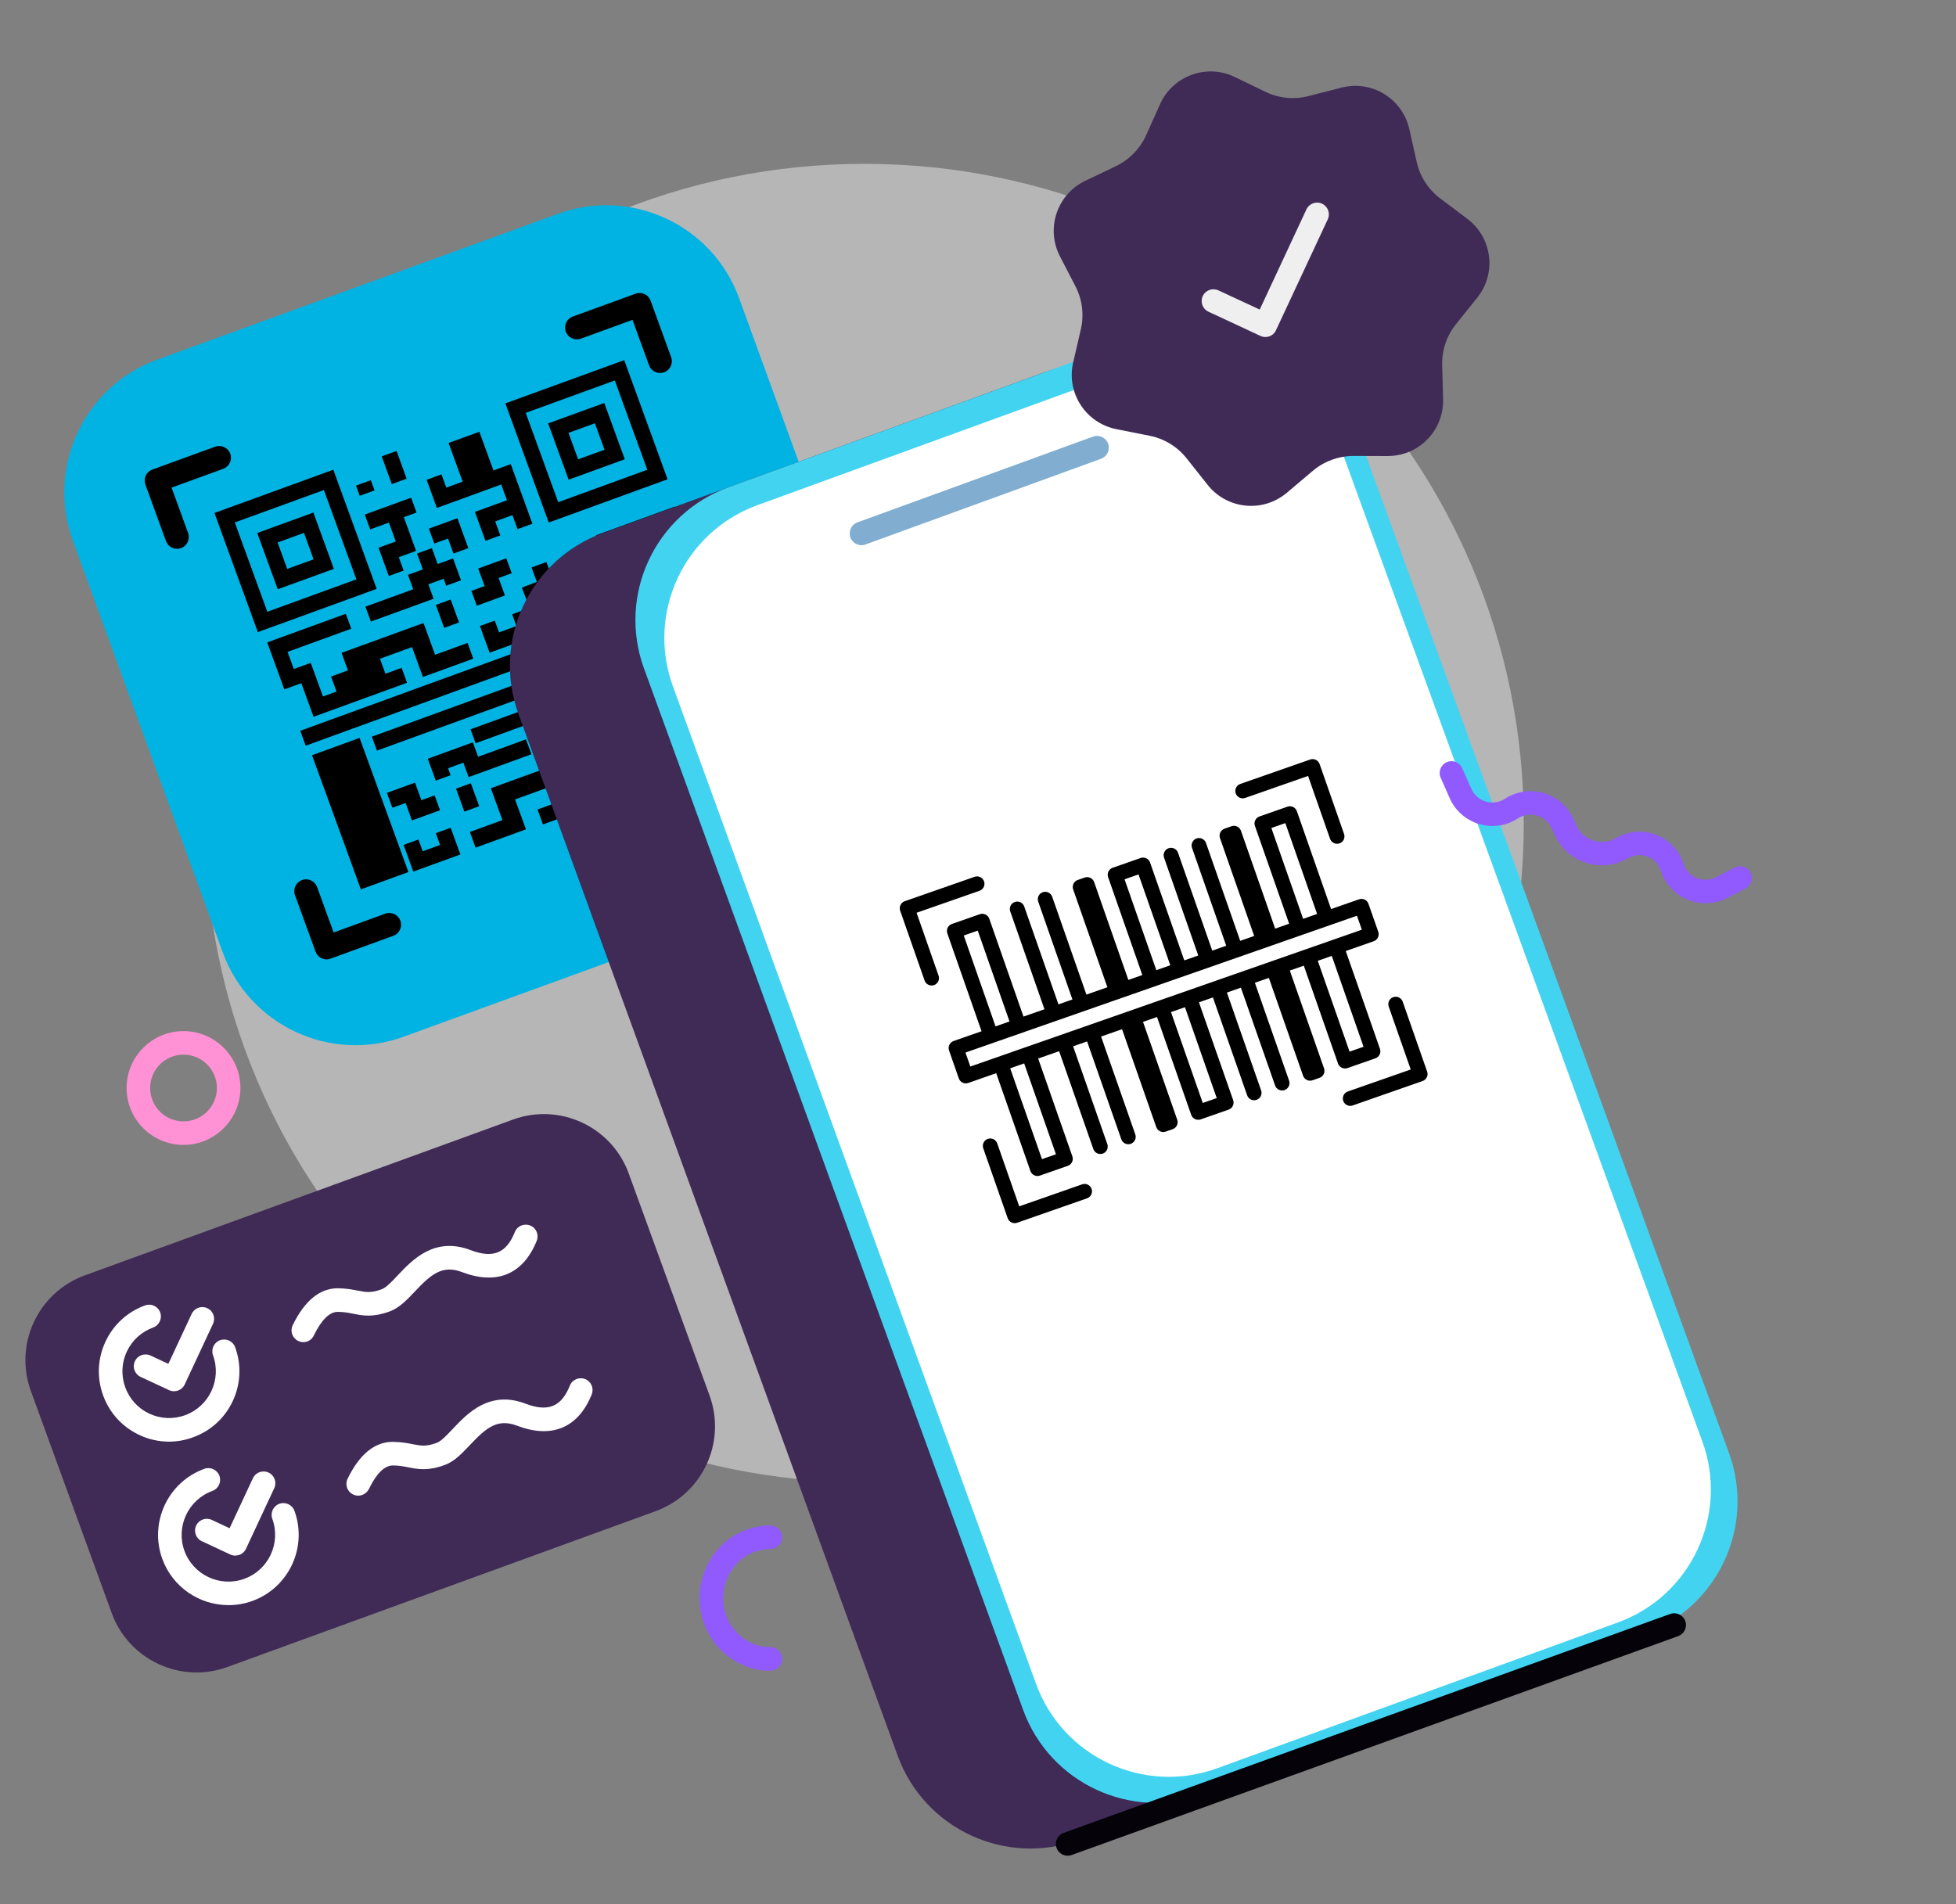 <svg width="190" height="185" viewBox="0 0 190 185" fill="none" xmlns="http://www.w3.org/2000/svg">
<rect x="0" y="0" width="190" height="185" fill="#808080" stroke="none"/>
<path d="M83.966 144.016C119.339 144.016 148.015 115.341 148.015 79.968C148.015 44.595 119.339 15.919 83.966 15.919C48.593 15.919 19.918 44.595 19.918 79.968C19.918 115.341 48.593 144.016 83.966 144.016Z" fill="#B6B6B6"/>
<path fill-rule="evenodd" clip-rule="evenodd" d="M15.282 34.937L54.203 20.771C61.323 18.18 69.203 21.848 71.797 28.975L86.349 68.956C88.94 76.075 85.272 83.955 78.145 86.549L39.223 100.716C32.104 103.307 24.224 99.639 21.63 92.512L7.078 52.531C4.487 45.411 8.163 37.528 15.282 34.937Z" fill="#00B3E3"/>
<path d="M32.376 45.636L36.589 57.211L25.045 61.412L20.832 49.837L32.376 45.636ZM31.462 47.609L22.808 50.759L25.967 59.436L34.62 56.286L31.462 47.609Z" fill="black"/>
<path d="M30.441 49.798L32.431 55.266L26.979 57.25L24.989 51.782L30.441 49.798ZM29.527 51.771L26.965 52.704L27.9 55.274L30.463 54.341L29.527 51.771Z" fill="black"/>
<path d="M60.634 34.989L64.846 46.564L53.303 50.765L49.09 39.191L60.634 34.989ZM59.72 36.963L51.066 40.112L54.224 48.789L62.878 45.64L59.72 36.963Z" fill="black"/>
<path d="M58.699 39.151L60.689 44.619L55.237 46.603L53.246 41.135L58.699 39.151ZM57.785 41.124L55.222 42.057L56.158 44.627L58.721 43.694L57.785 41.124Z" fill="black"/>
<path d="M70.048 60.864L74.26 72.439L62.717 76.64L58.504 65.065L70.048 60.864ZM69.134 62.837L60.48 65.987L63.639 74.664L72.292 71.514L69.134 62.837Z" fill="black"/>
<path d="M68.121 65.033L70.111 70.501L64.659 72.486L62.668 67.018L68.121 65.033ZM67.204 66.999L64.642 67.931L65.577 70.502L68.14 69.569L67.204 66.999Z" fill="black"/>
<path d="M35.958 51.433L40.461 49.794L39.936 48.353L35.434 49.992L35.958 51.433Z" fill="black"/>
<path d="M38.964 49.525L40.418 53.521L38.736 54.133L39.209 55.434L37.768 55.958L37.031 53.933L36.77 53.216L38.445 52.607L37.515 50.052L38.964 49.525Z" fill="black"/>
<path d="M37.078 44.338L38.059 47.033L39.5 46.508L38.52 43.813L37.078 44.338Z" fill="black"/>
<path d="M34.582 47.181L34.942 48.17L36.383 47.646L36.023 46.657L34.582 47.181Z" fill="black"/>
<path d="M42.883 46.088L43.35 47.373L49.613 45.094L51.719 50.881L50.27 51.409L48.691 47.07L42.437 49.347L41.442 46.613L42.883 46.088Z" fill="black"/>
<path d="M49.981 48.333L50.508 49.782L48.102 50.658L48.598 52.021L47.157 52.545L46.133 49.733L49.981 48.333Z" fill="black"/>
<path d="M44.008 54.255L44.782 56.381L43.341 56.906L43.095 56.228L41.607 56.769L42.117 58.171L36.026 60.388L35.499 58.94L40.141 57.25L39.631 55.848L44.008 54.255Z" fill="black"/>
<path d="M42.778 55.52L41.953 53.254L40.512 53.778L41.337 56.045L42.778 55.52Z" fill="black"/>
<path d="M44.433 50.349L45.491 53.254L44.05 53.778L43.52 52.322L42.188 52.807L41.66 51.358L44.433 50.349Z" fill="black"/>
<path d="M49.18 54.242L49.707 55.69L48.43 56.155L49.048 57.853L46.314 58.848L45.789 57.407L47.074 56.94L46.453 55.234L49.18 54.242Z" fill="black"/>
<path d="M42.336 58.771L43.147 60.999L44.588 60.474L43.777 58.246L42.336 58.771Z" fill="black"/>
<path d="M33.591 59.634L34.118 61.083L27.933 63.334L28.54 65L30.184 64.402L31.372 67.666L39.013 64.885L39.54 66.334L30.458 69.639L29.27 66.376L27.619 66.977L25.957 62.412L33.591 59.634Z" fill="black"/>
<path d="M57.909 52L58.436 53.448L64.621 51.197L65.434 53.433L63.783 54.034L65.192 57.905L57.559 60.683L58.086 62.132L67.168 58.827L65.759 54.955L67.403 54.357L65.534 49.224L57.909 52Z" fill="black"/>
<path d="M48.059 60.295L48.475 61.44L50.166 60.825L49.749 59.68L51.19 59.155L52.134 61.749L47.562 63.413L46.618 60.819L48.059 60.295Z" fill="black"/>
<path d="M55.019 55.451L55.566 56.883L51.24 58.52L50.692 57.087L55.019 55.451Z" fill="black"/>
<path d="M53.858 56.746L53.078 54.604L51.637 55.129L52.417 57.271L53.858 56.746Z" fill="black"/>
<path d="M41.555 73.715L42.329 75.842L43.77 75.317L43.523 74.64L45.011 74.098L45.521 75.5L51.62 73.28L51.093 71.832L46.443 73.524L45.932 72.122L41.555 73.715Z" fill="black"/>
<path d="M37.586 77.031L38.114 78.48L39.399 78.012L40.017 79.71L42.743 78.718L42.218 77.276L40.933 77.744L40.312 76.038L37.586 77.031Z" fill="black"/>
<path d="M45.738 76.1L46.549 78.327L45.108 78.852L44.297 76.624L45.738 76.1Z" fill="black"/>
<path d="M52.991 71.14L53.518 72.588L59.703 70.338L60.309 72.004L58.666 72.603L59.854 75.866L52.213 78.647L52.74 80.096L61.822 76.79L60.634 73.527L62.286 72.926L60.624 68.362L52.991 71.14Z" fill="black"/>
<path d="M42.335 80.947L42.751 82.092L41.061 82.707L40.645 81.562L39.203 82.086L40.148 84.68L44.72 83.016L43.776 80.422L42.335 80.947Z" fill="black"/>
<path d="M62.312 55.522L62.854 56.965L58.528 58.601L57.985 57.158L62.312 55.522Z" fill="black"/>
<path d="M61.151 56.828L60.371 54.686L58.93 55.21L59.71 57.352L61.151 56.828Z" fill="black"/>
<path d="M29.696 72.447L56.957 62.525L56.43 61.076L29.168 70.999L29.696 72.447Z" fill="black"/>
<path d="M45.056 47.111L48.047 46.022L46.565 41.949L43.574 43.037L45.056 47.111Z" fill="black"/>
<path fill-rule="evenodd" clip-rule="evenodd" d="M32.944 67.896L32.156 65.73L33.8 65.132L33.179 63.426L41.139 60.529L42.262 63.613L45.417 62.465L45.972 63.992L41.081 65.772L40.023 62.867L36.908 64.001L37.696 66.166L32.944 67.896Z" fill="black"/>
<path fill-rule="evenodd" clip-rule="evenodd" d="M58.694 76.968L57.906 74.802L56.255 75.403L55.631 73.69L47.678 76.584L48.804 79.677L45.642 80.828L46.197 82.354L51.089 80.574L50.031 77.669L53.147 76.535L53.935 78.7L58.694 76.968Z" fill="black"/>
<path d="M35.053 86.405L39.672 84.724L34.929 71.692L30.31 73.374L35.053 86.405Z" fill="black"/>
<path d="M36.616 72.926L58.067 65.118L57.574 63.763L36.123 71.571L36.616 72.926Z" fill="black"/>
<path d="M46.199 72.211L58.965 67.564L58.472 66.209L45.706 70.856L46.199 72.211Z" fill="black"/>
<path d="M64.122 36.24C63.655 36.242 63.215 35.952 63.045 35.485L61.44 31.076L56.424 32.902C55.832 33.118 55.173 32.81 54.958 32.218C54.742 31.627 55.05 30.968 55.642 30.752L61.733 28.535C62.021 28.43 62.336 28.448 62.609 28.569C62.886 28.698 63.094 28.931 63.199 29.219L65.195 34.703C65.41 35.294 65.103 35.953 64.511 36.169C64.378 36.217 64.253 36.236 64.122 36.24Z" fill="black"/>
<path d="M17.199 53.32C16.732 53.322 16.292 53.032 16.122 52.565L14.126 47.082C14.021 46.794 14.039 46.478 14.16 46.205C14.288 45.929 14.521 45.721 14.809 45.616L20.901 43.399C21.492 43.183 22.151 43.49 22.367 44.082C22.582 44.674 22.275 45.333 21.683 45.548L16.667 47.374L18.271 51.783C18.487 52.375 18.18 53.033 17.588 53.249C17.455 53.297 17.33 53.316 17.199 53.32Z" fill="black"/>
<path d="M72.547 78.347C72.08 78.349 71.639 78.06 71.469 77.593C71.254 77.001 71.561 76.342 72.153 76.126L77.177 74.298L75.572 69.889C75.357 69.297 75.664 68.639 76.256 68.423C76.848 68.208 77.507 68.515 77.722 69.107L79.718 74.59C79.933 75.182 79.626 75.841 79.034 76.056L72.943 78.273C72.814 78.329 72.68 78.351 72.547 78.347Z" fill="black"/>
<path d="M31.719 93.207C31.551 93.207 31.387 93.169 31.238 93.1C30.962 92.971 30.754 92.738 30.649 92.45L28.653 86.966C28.438 86.374 28.745 85.716 29.337 85.5C29.929 85.285 30.587 85.592 30.803 86.184L32.408 90.593L37.424 88.767C38.016 88.551 38.674 88.859 38.89 89.451C39.105 90.043 38.798 90.701 38.206 90.917L32.115 93.134C31.983 93.182 31.852 93.212 31.719 93.207Z" fill="black"/>
<path fill-rule="evenodd" clip-rule="evenodd" d="M58.567 51.781L101.336 36.214C108.456 33.623 116.336 37.291 118.93 44.418L155.759 145.606C158.35 152.725 154.682 160.605 147.555 163.199L104.785 178.766C97.666 181.357 89.786 177.689 87.192 170.562L50.363 69.375C47.769 62.248 51.44 54.375 58.567 51.781Z" fill="#402B57"/>
<path fill-rule="evenodd" clip-rule="evenodd" d="M70.758 47.344L113.528 31.777C120.647 29.186 128.527 32.854 131.121 39.981L167.95 141.168C170.541 148.287 166.873 156.167 159.746 158.761L116.977 174.328C109.858 176.919 101.977 173.251 99.383 166.124L62.554 64.937C59.96 57.81 63.631 49.938 70.758 47.344Z" fill="#42D3F0"/>
<path fill-rule="evenodd" clip-rule="evenodd" d="M73.567 49.081L112.489 34.915C119.608 32.324 127.488 35.992 130.082 43.119L165.358 140.038C167.949 147.157 164.281 155.037 157.154 157.631L118.232 171.798C111.113 174.389 103.233 170.721 100.639 163.594L65.363 66.675C62.769 59.548 66.44 51.675 73.567 49.081Z" fill="white"/>
<path d="M103.711 180.295C103.244 180.297 102.804 180.008 102.634 179.541C102.418 178.949 102.725 178.29 103.317 178.074L162.236 156.806C162.828 156.591 163.486 156.898 163.702 157.49C163.917 158.082 163.61 158.741 163.018 158.956L104.1 180.224C103.975 180.27 103.842 180.292 103.711 180.295Z" fill="#050209"/>
<path d="M83.684 52.97C83.217 52.972 82.776 52.683 82.606 52.215C82.391 51.623 82.698 50.965 83.29 50.749L106.174 42.42C106.766 42.205 107.425 42.512 107.64 43.104C107.856 43.696 107.549 44.354 106.957 44.57L84.072 52.899C83.94 52.947 83.807 52.969 83.684 52.97Z" fill="#81AED0"/>
<path fill-rule="evenodd" clip-rule="evenodd" d="M127.523 45.744L124.993 47.882C122.717 49.795 119.332 49.51 117.411 47.237C117.378 47.196 117.346 47.155 117.313 47.114L115.26 44.527C114.364 43.397 113.092 42.617 111.676 42.338L108.433 41.692C105.522 41.111 103.628 38.281 104.209 35.37C104.215 35.315 104.232 35.265 104.247 35.207L104.99 31.99C105.316 30.584 105.131 29.107 104.47 27.822L102.952 24.89C101.596 22.252 102.629 19.009 105.264 17.645C105.308 17.62 105.36 17.592 105.406 17.575L108.396 16.143C109.695 15.52 110.736 14.453 111.332 13.134L112.686 10.118C113.905 7.408 117.089 6.196 119.8 7.414C119.85 7.431 119.895 7.459 119.938 7.479L122.914 8.918C124.211 9.549 125.694 9.697 127.097 9.336L130.308 8.512C133.188 7.772 136.112 9.504 136.856 12.374C136.868 12.431 136.885 12.478 136.894 12.527L137.617 15.748C137.936 17.158 138.744 18.408 139.897 19.276L142.535 21.262C144.904 23.046 145.382 26.418 143.598 28.788C143.562 28.836 143.532 28.873 143.496 28.922L141.427 31.501C140.522 32.624 140.049 34.04 140.089 35.481L140.179 38.782C140.262 41.751 137.918 44.227 134.946 44.303C134.894 44.305 134.841 44.306 134.789 44.308L131.477 44.296C130.024 44.304 128.63 44.812 127.523 45.744Z" fill="#402B57"/>
<path d="M122.913 32.743C122.753 32.74 122.584 32.713 122.433 32.636L117.386 30.283C116.813 30.015 116.566 29.338 116.833 28.764C117.101 28.19 117.779 27.944 118.352 28.211L122.365 30.076L126.903 20.344C127.171 19.771 127.848 19.524 128.422 19.791C128.996 20.059 129.242 20.737 128.975 21.31L123.949 32.075C123.761 32.505 123.346 32.745 122.913 32.743Z" fill="#EFEFEF"/>
<g clip-path="url(#clip0_96_6215)">
<path d="M87.439 88.477L89.813 95.267C89.876 95.447 90.008 95.595 90.18 95.678C90.351 95.761 90.549 95.772 90.729 95.709C90.909 95.646 91.057 95.514 91.14 95.342C91.223 95.17 91.234 94.972 91.171 94.792L89.034 88.681L95.146 86.544C95.326 86.481 95.474 86.349 95.557 86.177C95.639 86.005 95.651 85.808 95.588 85.628C95.525 85.448 95.393 85.3 95.221 85.217C95.049 85.134 94.851 85.123 94.671 85.186L87.88 87.56C87.7 87.623 87.553 87.755 87.47 87.927C87.387 88.099 87.376 88.296 87.439 88.477ZM138.187 105.028L131.396 107.402C131.216 107.465 131.019 107.454 130.847 107.371C130.675 107.288 130.543 107.14 130.48 106.96C130.417 106.78 130.428 106.582 130.511 106.41C130.594 106.239 130.741 106.107 130.922 106.044L137.033 103.907L134.897 97.796C134.834 97.615 134.845 97.418 134.928 97.246C135.01 97.074 135.158 96.942 135.338 96.879C135.518 96.816 135.716 96.827 135.888 96.91C136.06 96.993 136.192 97.141 136.255 97.321L138.629 104.111C138.692 104.291 138.681 104.489 138.598 104.661C138.515 104.833 138.367 104.965 138.187 105.028ZM92.187 102.058L93.136 104.774C93.199 104.954 93.331 105.102 93.503 105.185C93.675 105.268 93.873 105.279 94.053 105.216L96.769 104.266L100.093 113.773C100.156 113.953 100.288 114.101 100.46 114.184C100.631 114.267 100.829 114.278 101.009 114.215L103.726 113.265C103.906 113.202 104.053 113.07 104.136 112.898C104.219 112.727 104.23 112.529 104.167 112.349L100.844 102.842L102.881 102.13L106.204 111.637C106.267 111.817 106.399 111.964 106.571 112.047C106.743 112.13 106.941 112.141 107.121 112.078C107.301 112.015 107.449 111.883 107.532 111.711C107.614 111.54 107.626 111.342 107.563 111.162L104.239 101.655L105.597 101.18L108.921 110.687C108.984 110.867 109.116 111.015 109.288 111.098C109.459 111.18 109.657 111.192 109.837 111.129C110.017 111.066 110.165 110.934 110.248 110.762C110.331 110.59 110.342 110.392 110.279 110.212L106.955 100.705L108.992 99.993L112.316 109.5C112.379 109.68 112.511 109.828 112.683 109.911C112.855 109.993 113.052 110.005 113.233 109.942L113.912 109.704C114.092 109.641 114.239 109.509 114.322 109.337C114.405 109.166 114.416 108.968 114.353 108.788L111.03 99.281L112.388 98.806L115.711 108.313C115.774 108.493 115.906 108.641 116.078 108.724C116.25 108.806 116.448 108.818 116.628 108.755L119.344 107.805C119.524 107.742 119.672 107.61 119.755 107.438C119.838 107.266 119.849 107.069 119.786 106.888L116.462 97.382L117.82 96.907L121.144 106.414C121.207 106.594 121.339 106.742 121.511 106.824C121.683 106.907 121.88 106.918 122.06 106.855C122.241 106.792 122.388 106.66 122.471 106.489C122.554 106.317 122.565 106.119 122.502 105.939L119.179 96.432L120.537 95.957L123.86 105.464C123.923 105.644 124.055 105.792 124.227 105.875C124.399 105.958 124.597 105.969 124.777 105.906C124.957 105.843 125.105 105.711 125.187 105.539C125.27 105.367 125.281 105.169 125.218 104.989L121.895 95.482L123.253 95.007L126.577 104.514C126.64 104.695 126.771 104.842 126.943 104.925C127.115 105.008 127.313 105.019 127.493 104.956L128.172 104.719C128.352 104.656 128.5 104.524 128.583 104.352C128.666 104.18 128.677 103.982 128.614 103.802L125.29 94.295L126.648 93.82L129.972 103.327C130.035 103.508 130.167 103.655 130.339 103.738C130.511 103.821 130.708 103.832 130.888 103.769L133.605 102.82C133.785 102.757 133.932 102.625 134.015 102.453C134.098 102.281 134.109 102.083 134.046 101.903L130.723 92.396L133.439 91.446C133.619 91.383 133.767 91.251 133.85 91.08C133.932 90.908 133.944 90.71 133.881 90.53L132.931 87.814C132.868 87.634 132.736 87.486 132.564 87.403C132.392 87.32 132.195 87.309 132.015 87.372L129.298 88.322L125.975 78.815C125.912 78.635 125.78 78.487 125.608 78.404C125.436 78.321 125.238 78.31 125.058 78.373L122.342 79.323C122.162 79.386 122.014 79.517 121.931 79.689C121.848 79.861 121.837 80.059 121.9 80.239L125.224 89.746L123.866 90.221L120.542 80.714C120.479 80.534 120.347 80.386 120.175 80.303C120.003 80.22 119.806 80.209 119.626 80.272L118.947 80.51C118.766 80.573 118.619 80.704 118.536 80.876C118.453 81.048 118.442 81.246 118.505 81.426L121.829 90.933L120.47 91.408L117.147 81.901C117.084 81.721 116.952 81.573 116.78 81.49C116.608 81.407 116.41 81.396 116.23 81.459C116.05 81.522 115.902 81.654 115.82 81.826C115.737 81.998 115.726 82.196 115.789 82.376L119.112 91.883L117.754 92.358L114.43 82.85C114.367 82.67 114.236 82.523 114.064 82.44C113.892 82.357 113.694 82.346 113.514 82.409C113.334 82.472 113.186 82.604 113.103 82.776C113.02 82.948 113.009 83.145 113.072 83.325L116.396 92.832L115.038 93.307L111.714 83.8C111.651 83.62 111.519 83.472 111.347 83.389C111.176 83.307 110.978 83.296 110.798 83.359L108.081 84.308C107.901 84.371 107.754 84.503 107.671 84.675C107.588 84.847 107.577 85.044 107.64 85.225L110.963 94.731L109.605 95.206L106.282 85.699C106.219 85.519 106.087 85.371 105.915 85.289C105.743 85.206 105.545 85.195 105.365 85.258L104.686 85.495C104.506 85.558 104.358 85.69 104.275 85.862C104.193 86.034 104.181 86.231 104.244 86.412L107.568 95.918L105.531 96.631L102.207 87.124C102.144 86.944 102.012 86.796 101.84 86.713C101.669 86.63 101.471 86.619 101.291 86.682C101.111 86.745 100.963 86.877 100.88 87.049C100.797 87.221 100.786 87.418 100.849 87.599L104.173 97.106L102.815 97.58L99.491 88.073C99.428 87.893 99.296 87.746 99.124 87.663C98.952 87.58 98.754 87.569 98.574 87.632C98.394 87.695 98.247 87.827 98.164 87.999C98.081 88.17 98.07 88.368 98.133 88.548L101.456 98.055L99.419 98.767L96.096 89.26C96.033 89.08 95.901 88.933 95.729 88.85C95.557 88.767 95.359 88.756 95.179 88.819L92.463 89.768C92.283 89.831 92.135 89.963 92.052 90.135C91.969 90.307 91.958 90.505 92.021 90.685L95.345 100.192L92.629 101.141C92.448 101.204 92.301 101.336 92.218 101.508C92.135 101.68 92.124 101.878 92.187 102.058ZM98.061 99.242L96.703 99.717L93.617 90.889L94.975 90.414L98.061 99.242ZM113.68 93.782L112.322 94.257L109.235 85.429L110.593 84.954L113.68 93.782ZM127.94 88.796L126.582 89.271L123.496 80.443L124.854 79.969L127.94 88.796ZM128.006 93.346L129.365 92.871L132.451 101.699L131.093 102.174L128.006 93.346ZM113.746 98.331L115.104 97.856L118.19 106.684L116.832 107.159L113.746 98.331ZM98.127 103.791L99.486 103.317L102.572 112.145L101.214 112.619L98.127 103.791ZM93.782 102.262L131.81 88.968L132.285 90.326L94.257 103.62L93.782 102.262ZM95.952 110.648C96.132 110.585 96.33 110.597 96.502 110.679C96.674 110.762 96.806 110.91 96.869 111.09L99.005 117.202L105.117 115.065C105.297 115.002 105.495 115.013 105.667 115.096C105.838 115.179 105.97 115.327 106.033 115.507C106.096 115.687 106.085 115.885 106.002 116.056C105.919 116.228 105.772 116.36 105.592 116.423L98.801 118.797C98.621 118.86 98.423 118.849 98.251 118.766C98.079 118.683 97.948 118.536 97.885 118.356L95.51 111.565C95.448 111.385 95.459 111.187 95.541 111.015C95.624 110.843 95.772 110.711 95.952 110.648ZM130.115 81.939C129.935 82.002 129.737 81.991 129.566 81.908C129.394 81.826 129.262 81.678 129.199 81.498L127.062 75.386L120.951 77.523C120.77 77.586 120.573 77.575 120.401 77.492C120.229 77.409 120.097 77.261 120.034 77.081C119.971 76.901 119.982 76.703 120.065 76.531C120.148 76.36 120.296 76.228 120.476 76.165L127.266 73.791C127.447 73.728 127.644 73.739 127.816 73.822C127.988 73.904 128.12 74.052 128.183 74.232L130.557 81.023C130.62 81.203 130.609 81.401 130.526 81.573C130.443 81.745 130.295 81.876 130.115 81.939Z" fill="black"/>
</g>
<path fill-rule="evenodd" clip-rule="evenodd" d="M8.241 123.908L49.834 108.77C54.383 107.114 59.419 109.462 61.074 114.011L68.924 135.579C70.58 140.128 68.232 145.163 63.683 146.819L22.09 161.958C17.541 163.613 12.505 161.265 10.85 156.716L2.999 135.149C1.344 130.6 3.684 125.567 8.241 123.908Z" fill="#402B57"/>
<path d="M16.425 140.064C15.436 140.062 14.46 139.853 13.544 139.419C11.886 138.646 10.64 137.283 10.017 135.569C9.393 133.855 9.476 131.999 10.244 130.353C11.017 128.695 12.38 127.449 14.094 126.826C14.686 126.61 15.345 126.917 15.56 127.509C15.775 128.101 15.468 128.76 14.876 128.975C13.739 129.389 12.826 130.224 12.316 131.319C11.805 132.413 11.753 133.649 12.167 134.787C12.581 135.924 13.416 136.837 14.51 137.347C15.612 137.855 16.841 137.91 17.978 137.496C20.33 136.64 21.549 134.027 20.693 131.675C20.477 131.083 20.784 130.424 21.376 130.208C21.968 129.993 22.627 130.3 22.843 130.892C23.466 132.606 23.383 134.462 22.615 136.109C21.843 137.766 20.479 139.012 18.765 139.636C17.997 139.924 17.209 140.061 16.425 140.064Z" fill="white"/>
<path d="M22.189 155.946C19.402 155.946 16.772 154.222 15.766 151.457C14.479 147.921 16.304 143.992 19.848 142.703C20.44 142.487 21.099 142.794 21.314 143.386C21.529 143.978 21.222 144.637 20.63 144.852C18.278 145.708 17.059 148.322 17.916 150.674C18.772 153.027 21.385 154.245 23.737 153.389C26.09 152.533 27.308 149.919 26.452 147.567C26.237 146.975 26.544 146.316 27.136 146.101C27.728 145.886 28.387 146.193 28.602 146.785C29.889 150.321 28.064 154.249 24.52 155.539C23.749 155.82 22.958 155.949 22.189 155.946Z" fill="white"/>
<path d="M22.848 151.135C22.68 151.134 22.517 151.096 22.368 151.027L19.606 149.739C19.032 149.471 18.785 148.794 19.053 148.22C19.32 147.646 19.998 147.4 20.572 147.667L22.303 148.475L24.567 143.62C24.835 143.046 25.513 142.799 26.086 143.067C26.66 143.334 26.907 144.012 26.639 144.586L23.89 150.482C23.761 150.758 23.528 150.966 23.24 151.071C23.112 151.109 22.979 151.131 22.848 151.135Z" fill="white"/>
<path d="M16.899 135.165C16.731 135.165 16.567 135.127 16.419 135.058L13.656 133.77C13.083 133.502 12.836 132.825 13.104 132.251C13.371 131.677 14.049 131.431 14.623 131.698L16.354 132.506L18.618 127.65C18.886 127.077 19.563 126.83 20.137 127.098C20.711 127.365 20.957 128.043 20.69 128.616L17.94 134.513C17.812 134.789 17.579 134.997 17.29 135.102C17.163 135.14 17.03 135.162 16.899 135.165Z" fill="white"/>
<path d="M29.463 130.395C29.295 130.395 29.124 130.36 28.962 130.278C28.393 130 28.154 129.319 28.432 128.75C29.587 126.372 31.061 125.165 32.816 125.162C32.834 125.164 32.86 125.163 32.879 125.165C33.676 125.175 34.285 125.297 34.77 125.394C35.558 125.548 36.033 125.64 37.077 125.26C37.513 125.101 38.091 124.485 38.644 123.896C40.064 122.391 42.209 120.119 45.712 121.455C47.893 122.285 49.185 121.762 50.012 119.696C50.248 119.108 50.914 118.83 51.502 119.066C52.091 119.301 52.369 119.968 52.133 120.556C50.827 123.801 48.263 124.876 44.895 123.596C42.958 122.855 41.87 123.815 40.302 125.471C39.525 126.292 38.794 127.07 37.851 127.413C36.208 128.011 35.248 127.822 34.325 127.638C33.869 127.548 33.432 127.46 32.839 127.455C32.02 127.436 31.229 128.218 30.481 129.751C30.301 130.152 29.888 130.399 29.463 130.395Z" fill="white"/>
<path d="M34.796 145.312C34.629 145.311 34.457 145.276 34.295 145.194C33.726 144.916 33.487 144.236 33.765 143.667C34.92 141.289 36.395 140.081 38.159 140.083C38.178 140.085 38.204 140.084 38.222 140.087C39.02 140.096 39.629 140.219 40.114 140.315C40.902 140.47 41.377 140.561 42.42 140.182C42.857 140.023 43.435 139.407 43.988 138.817C45.407 137.313 47.553 135.041 51.056 136.377C53.237 137.206 54.528 136.683 55.356 134.618C55.591 134.029 56.258 133.752 56.846 133.987C57.435 134.223 57.712 134.889 57.477 135.478C56.17 138.723 53.599 139.8 50.239 138.518C48.302 137.776 47.214 138.737 45.646 140.392C44.869 141.213 44.138 141.991 43.195 142.334C41.552 142.932 40.592 142.744 39.669 142.559C39.213 142.469 38.775 142.382 38.183 142.377C38.175 142.38 38.172 142.372 38.164 142.375C37.354 142.378 36.568 143.15 35.833 144.67C35.626 145.071 35.218 145.308 34.796 145.312Z" fill="white"/>
<path d="M165.671 87.751C163.739 87.751 161.949 86.516 161.327 84.585C161.286 84.452 161.228 84.32 161.162 84.195C160.581 83.151 159.255 82.77 158.211 83.35L158.045 83.441C157.921 83.516 157.788 83.574 157.655 83.632C155.127 84.759 152.143 83.624 151.016 81.095L150.742 80.482C150.693 80.374 150.635 80.266 150.568 80.167C149.889 79.123 148.479 78.832 147.443 79.512C147.236 79.645 147.012 79.769 146.789 79.869C144.501 80.872 141.823 79.835 140.821 77.548L139.942 75.558C139.685 74.978 139.95 74.307 140.53 74.05C141.111 73.793 141.782 74.058 142.039 74.638L142.918 76.628C143.415 77.755 144.741 78.277 145.868 77.78C145.985 77.73 146.092 77.672 146.192 77.606C148.289 76.23 151.115 76.827 152.483 78.924C152.616 79.131 152.732 79.338 152.831 79.562L153.105 80.175C153.718 81.551 155.343 82.173 156.727 81.56C156.802 81.526 156.868 81.493 156.942 81.452L157.108 81.361C159.255 80.167 161.974 80.946 163.167 83.093C163.308 83.35 163.424 83.624 163.516 83.897C163.897 85.091 165.173 85.746 166.367 85.364C166.491 85.323 166.607 85.273 166.723 85.215L168.506 84.287C169.069 83.996 169.757 84.212 170.047 84.776C170.337 85.339 170.122 86.027 169.558 86.317L167.776 87.246C167.544 87.362 167.312 87.461 167.063 87.544C166.599 87.685 166.135 87.751 165.671 87.751Z" fill="#905AFF"/>
<path d="M17.826 111.234C14.775 111.234 12.297 108.756 12.297 105.705C12.297 102.655 14.775 100.177 17.826 100.177C20.876 100.177 23.354 102.655 23.354 105.705C23.354 108.747 20.868 111.234 17.826 111.234ZM17.826 102.464C16.035 102.464 14.585 103.915 14.585 105.705C14.585 107.496 16.035 108.946 17.826 108.946C19.616 108.946 21.067 107.496 21.067 105.705C21.067 103.915 19.608 102.464 17.826 102.464Z" fill="#FF91D4"/>
<path d="M74.82 162.318C71.04 162.318 67.957 159.152 67.957 155.264C67.957 151.377 71.032 148.21 74.82 148.21C75.45 148.21 75.964 148.724 75.964 149.354C75.964 149.984 75.45 150.498 74.82 150.498C72.3 150.498 70.245 152.637 70.245 155.264C70.245 157.892 72.3 160.03 74.82 160.03C75.45 160.03 75.964 160.544 75.964 161.174C75.964 161.804 75.45 162.318 74.82 162.318Z" fill="#905AFF"/>
<defs>
<clipPath id="clip0_96_6215">
<rect width="46.04" height="46.04" fill="white" transform="matrix(-0.944 0.33 0.33 0.944 127.168 66.967)"/>
</clipPath>
</defs>
</svg>
